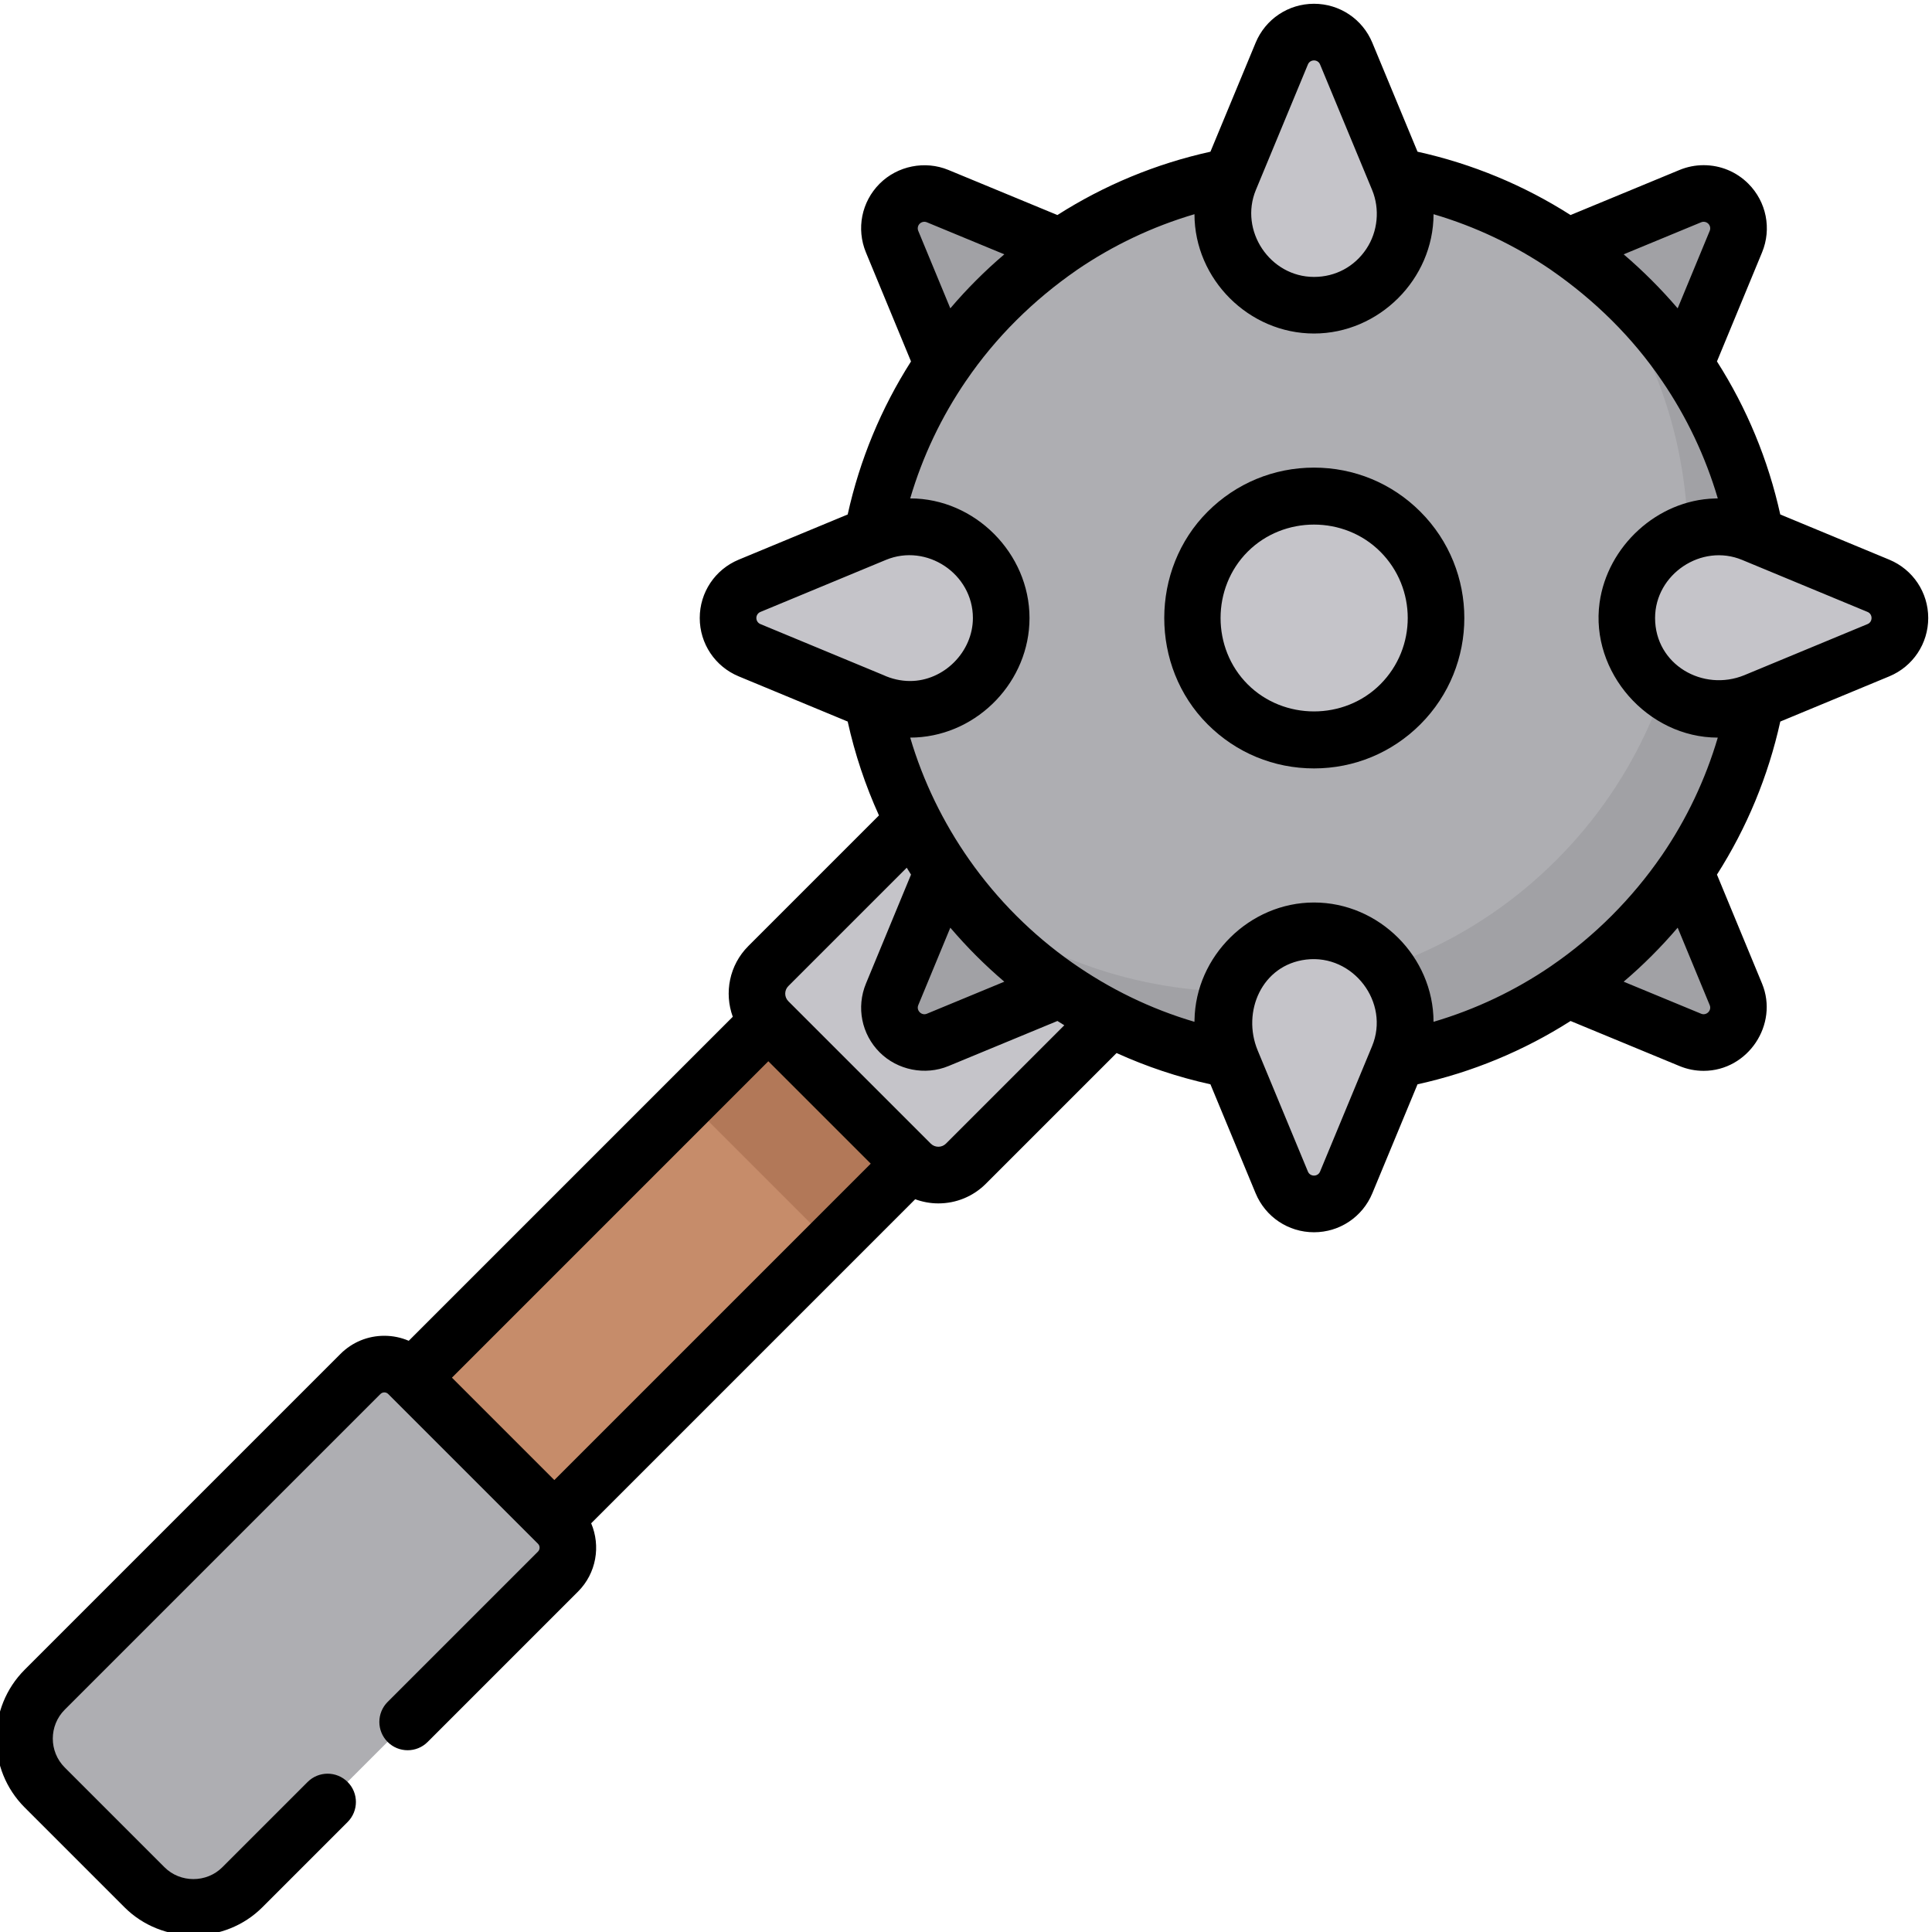 <svg height="511pt" viewBox="1 0 512 511" width="511pt" xmlns="http://www.w3.org/2000/svg"><path d="m94.598 380.109 125.953-125.953 37.746 37.742-125.957 125.957zm0 0" fill="#c68c6a"/><path d="m258.305 291.902-37.145 37.145-37.746-37.746 37.145-37.145zm0 0" fill="#b27858"/><path d="m276.812 183.277-72.191 72.191c-4.035 4.035-4.035 10.578 0 14.617l37.75 37.75c4.035 4.035 10.578 4.035 14.617 0l72.191-72.191zm0 0" fill="#c5c4c9"/><path d="m447.27 96.762 13.762-33.266c1.426-3.453.637-7.422-2.004-10.066-2.645-2.641-6.617-3.434-10.066-2.004l-33.27 13.762c-15.922 6.586-20.035 27.242-7.852 39.426 12.188 12.188 32.844 8.074 39.43-7.852zm0 0" fill="#a1a1a5"/><path d="m415.695 261.273 33.266 13.758c3.453 1.43 7.422.641 10.066-2.004 2.641-2.641 3.434-6.613 2.004-10.066l-13.762-33.266c-6.586-15.922-27.242-20.035-39.426-7.852-12.188 12.184-8.074 32.84 7.852 39.43zm0 0" fill="#a1a1a5"/><path d="m251.184 229.695-13.758 33.266c-1.43 3.453-.641 7.426 2.004 10.066 2.641 2.645 6.613 3.434 10.066 2.008l33.266-13.762c15.922-6.59 20.035-27.242 7.852-39.43-12.184-12.184-32.84-8.07-39.43 7.852zm0 0" fill="#a1a1a5"/><path d="m282.762 65.188-33.266-13.762c-3.453-1.426-7.426-.637-10.066 2.004-2.645 2.645-3.434 6.617-2.008 10.066l13.762 33.27c6.586 15.922 27.242 20.035 39.426 7.852 12.188-12.188 8.074-32.844-7.848-39.43zm0 0" fill="#a1a1a5"/><path d="m468.312 163.23c0 65.77-53.316 119.086-119.086 119.086-65.77 0-119.086-53.316-119.086-119.086s53.316-119.086 119.086-119.086c65.77 0 119.086 53.316 119.086 119.086zm0 0" fill="#aeaeb2"/><path d="m433.434 79.023c-3.383-3.383-6.926-6.516-10.594-9.406 36.844 46.738 33.715 114.699-9.406 157.82s-111.082 46.25-157.82 9.406c2.895 3.668 6.023 7.207 9.406 10.594 46.508 46.504 121.906 46.504 168.414 0 46.508-46.508 46.508-121.91 0-168.414zm0 0" fill="#a1a1a5"/><g fill="#c5c4c9"><path d="m381.586 163.23c0 17.871-14.488 32.355-32.359 32.355-17.867 0-32.355-14.484-32.355-32.355 0-17.871 14.488-32.355 32.355-32.355 17.871 0 32.359 14.484 32.359 32.355zm0 0"/><path d="m465.551 185.555 33.254-13.789c3.453-1.434 5.699-4.801 5.699-8.535 0-3.738-2.246-7.105-5.699-8.535l-33.254-13.793c-15.914-6.602-33.43 5.094-33.43 22.328 0 17.23 17.516 28.926 33.43 22.324zm0 0"/><path d="m326.898 279.555 13.793 33.254c1.434 3.449 4.801 5.699 8.535 5.699 3.738 0 7.105-2.25 8.535-5.699l13.793-33.254c6.602-15.918-5.094-33.434-22.328-33.434-17.23.004-28.926 17.516-22.328 33.434zm0 0"/><path d="m232.902 140.902-33.254 13.793c-3.449 1.43-5.699 4.797-5.699 8.535 0 3.734 2.25 7.105 5.699 8.535l33.254 13.793c15.918 6.602 33.434-5.098 33.434-22.328-.004-17.23-17.516-28.93-33.434-22.328zm0 0"/><path d="m371.555 46.906-13.793-33.254c-1.43-3.453-4.801-5.703-8.535-5.703-3.734 0-7.105 2.25-8.535 5.703l-13.793 33.254c-6.602 15.914 5.098 33.43 22.328 33.43 17.23 0 28.93-17.516 22.328-33.43zm0 0"/></g><path d="m148.883 403.262-39.688-39.691c-3.5-3.5-9.176-3.5-12.676 0l-83.656 83.66c-7.16 7.156-7.16 18.766 0 25.926l26.438 26.438c7.16 7.16 18.766 7.16 25.926 0l83.656-83.656c3.5-3.5 3.5-9.176 0-12.676zm0 0" fill="#aeaeb2"/><path d="m349.223 123.422c-10.648 0-20.656 4.148-28.184 11.676-15.281 15.277-15.383 40.984 0 56.363 7.527 7.527 17.535 11.676 28.184 11.676 10.645 0 20.652-4.148 28.184-11.676 15.539-15.539 15.539-40.824 0-56.363-7.531-7.531-17.539-11.676-28.184-11.676zm17.574 57.434c-9.574 9.578-25.586 9.562-35.152 0-9.582-9.582-9.57-25.578 0-35.152 9.582-9.582 25.582-9.574 35.152 0 9.691 9.691 9.691 25.461 0 35.152zm0 0"/><path d="m501.672 178.742c6.273-2.602 10.328-8.672 10.328-15.465 0-6.789-4.055-12.859-10.328-15.461l-28.883-11.98c-3.203-14.492-8.875-28.176-16.777-40.555l11.941-28.867c2.598-6.273 1.172-13.434-3.629-18.238-3.164-3.16-7.367-4.902-11.84-4.902-2.207 0-4.359.43-6.398 1.273l-28.871 11.941c-12.379-7.898-26.059-13.582-40.555-16.785l-11.977-28.875c-2.602-6.273-8.672-10.328-15.461-10.328-6.793 0-12.863 4.055-15.465 10.328l-11.977 28.875c-14.496 3.203-28.176 8.887-40.555 16.785 0 0-28.859-11.938-28.871-11.941-6.199-2.566-13.496-1.113-18.238 3.629-4.801 4.801-6.227 11.961-3.629 18.238l11.941 28.871c-7.898 12.379-13.582 26.059-16.781 40.555l-28.879 11.977c-6.273 2.602-10.328 8.672-10.328 15.461 0 6.793 4.055 12.863 10.328 15.465l28.879 11.977c1.902 8.617 4.688 16.938 8.289 24.875l-34.625 34.625c-5.059 5.059-6.418 12.418-4.117 18.734l-85.871 85.871c-2.02-.867-4.207-1.328-6.473-1.328-4.398 0-8.531 1.711-11.641 4.824l-83.656 83.656c-10.07 10.07-10.074 26.461 0 36.535 0 0 26.422 26.422 26.438 26.438 9.957 9.957 26.582 9.949 36.531 0l22.602-22.602c2.93-2.93 2.93-7.68 0-10.605-2.93-2.93-7.68-2.93-10.605 0 0 0-22.578 22.574-22.602 22.598-4.184 4.184-11.145 4.176-15.32 0l-26.438-26.438c-4.223-4.223-4.223-11.098 0-15.32 0 0 83.602-83.602 83.66-83.656.57-.574 1.496-.57 2.066 0l39.688 39.688c.57.57.57 1.5 0 2.07l-39.844 39.84c-2.93 2.93-2.93 7.68 0 10.609 2.93 2.93 7.68 2.93 10.605 0l39.844-39.844c4.887-4.887 6.043-12.105 3.488-18.105l85.871-85.875c1.941.711 4.004 1.102 6.133 1.102 4.762 0 9.242-1.855 12.609-5.223l34.625-34.625c7.938 3.602 16.262 6.387 24.875 8.289l11.977 28.879c2.605 6.273 8.672 10.328 15.465 10.328 6.789 0 12.859-4.055 15.461-10.328l11.977-28.879c14.496-3.199 28.176-8.883 40.559-16.781l28.871 11.941c2.039.844 4.191 1.27 6.395 1.27 11.754 0 19.953-12.312 15.473-23.141l-11.945-28.867c7.902-12.383 13.582-26.059 16.785-40.559zm-4.695-15.465c0 .66-.348 1.316-1.051 1.609 0 0-32.543 13.496-32.543 13.496s-.082.035-.082.035c-10.988 4.512-23.688-2.77-23.688-15.141 0-11.602 12.289-19.863 23.059-15.398 0 0 33.195 13.77 33.254 13.793.703.293 1.051.949 1.051 1.605zm-65.688-96.379 20.531-8.492c.648-.27 1.406-.113 1.898.379.496.496.645 1.242.375 1.895l-8.492 20.531c-.035-.043-.074-.078-.105-.121-4.336-5.047-9.051-9.777-14.105-14.102-.035-.031-.066-.062-.102-.09zm-83.676-50.324c.59-1.418 2.629-1.418 3.215 0 0 0 13.789 33.246 13.793 33.254 2.09 5.043 1.543 11.035-1.535 15.645-3.145 4.711-8.199 7.414-13.863 7.414-11.68 0-19.867-12.289-15.398-23.059 0 0 13.723-33.09 13.789-33.254zm-94.77 64.637-8.496-20.531c-.27-.652-.121-1.395.379-1.895.496-.496 1.25-.645 1.895-.379l20.531 8.492c-.031.027-.062.059-.094.086-2.539 2.156-4.992 4.43-7.348 6.785-2.352 2.352-4.621 4.805-6.777 7.34-.031.035-.062.066-.09.102zm-51.402 82.066c0-.703.422-1.336 1.074-1.605 0 0 33.25-13.789 33.254-13.793 10.816-4.484 23.059 3.688 23.059 15.398 0 8.969-7.688 16.699-16.656 16.699-2.434 0-4.902-.562-7.113-1.594l-32.543-13.496c-.652-.27-1.074-.902-1.074-1.609zm65.711 96.383s-20.488 8.477-20.527 8.492c-1.406.582-2.855-.867-2.277-2.273l8.496-20.531c.027.035.059.066.086.102 2.168 2.531 4.426 4.984 6.781 7.34 2.359 2.355 4.809 4.625 7.344 6.785.035.027.066.055.098.086zm-62.535 21.082 27.141 27.137-83.852 83.852-27.137-27.137zm47.059 21.84c-1.102 1.098-2.918 1.086-4.012-.008l-37.746-37.742c-1.105-1.105-1.105-2.902 0-4.008l31.375-31.371c.375.609.754 1.219 1.137 1.824l-11.941 28.871c-2.598 6.273-1.172 13.43 3.629 18.234 4.734 4.73 12.059 6.188 18.238 3.633l28.871-11.945c.602.387 1.211.762 1.824 1.137 0 0-31.375 31.375-31.375 31.375zm99.152 7.402c-.59 1.418-2.629 1.406-3.215 0 0 0-13.312-32.105-13.32-32.121-4.223-10.195 1.082-22.645 12.836-24.066 12.473-1.508 22.285 11.375 17.484 22.949 0 0-13.688 33-13.785 33.238zm94.773-64.637s8.477 20.488 8.492 20.531c.582 1.402-.863 2.855-2.273 2.273l-20.531-8.492c.031-.027.062-.055.09-.082 5.082-4.324 9.809-9.07 14.145-14.141.023-.031.051-.059.078-.09zm-4.168-19.199c-.02.027-.043.051-.059.078-7.836 11.391-17.797 21.387-29.203 29.203-.027.016-.047.039-.07.055-9.555 6.535-20.059 11.523-31.199 14.809-.031-17.242-14.445-31.621-31.68-31.621-17.016 0-31.398 14.164-31.664 31.18 0 .145-.016.293-.016.441-11.598-3.418-22.496-8.723-32.391-15.672-10.613-7.449-19.832-16.672-27.277-27.277-6.918-9.855-12.258-20.82-15.66-32.371.152 0 1.164-.02 1.52-.039 16.594-.848 30.098-14.988 30.098-31.656 0-17.105-14.445-31.695-31.617-31.695 3.277-11.125 8.262-21.613 14.785-31.156.023-.035.051-.062.074-.094 7.793-11.445 17.828-21.332 29.203-29.203.023-.02.047-.039.07-.059 9.555-6.531 20.059-11.523 31.199-14.805.027 17.262 14.43 31.621 31.68 31.621 17.207 0 31.652-14.398 31.68-31.621 11.141 3.281 21.641 8.273 31.199 14.809.023.016.043.035.066.055 11.379 7.895 21.426 17.723 29.207 29.203.02.031.043.055.062.082 6.527 9.551 11.512 20.039 14.793 31.168-.281 0-.555.016-.832.023-15.191.426-28.445 12.648-30.5 27.637-2.52 18.383 12.777 35.734 31.332 35.734-3.285 11.129-8.273 21.625-14.801 31.172zm0 0"/></svg>
